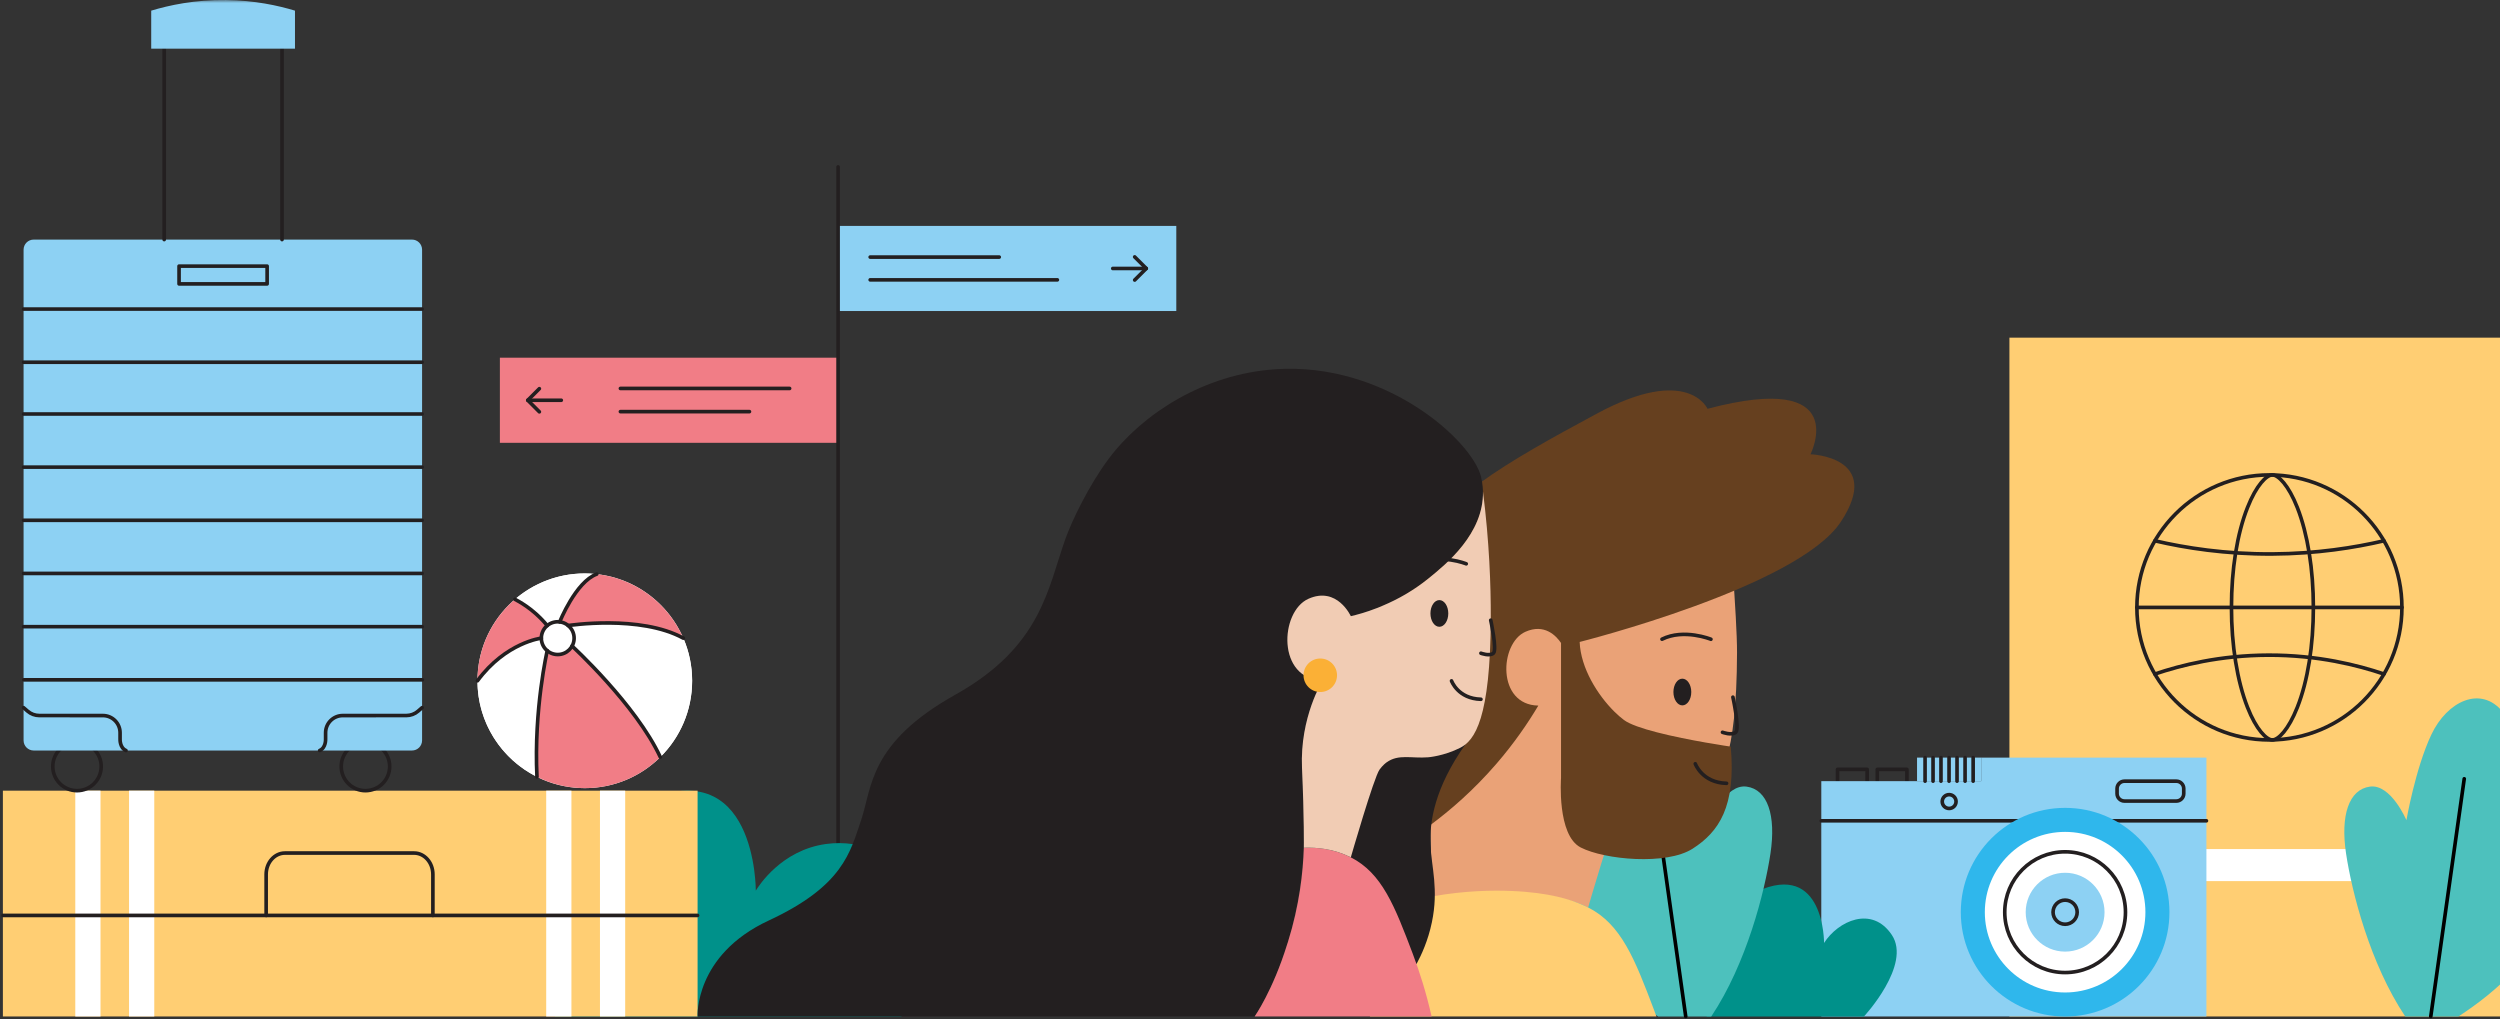 <svg width="412" height="168" viewBox="0 0 412 168" fill="none" xmlns="http://www.w3.org/2000/svg">
<rect x="0" y="0" width="412" height="168" fill="#333333" stroke="none"/>
<path fill-rule="evenodd" clip-rule="evenodd" d="M331.152 167.516H413.328V55.646H331.152V167.516Z" fill="#FFCE73"/>
<path fill-rule="evenodd" clip-rule="evenodd" d="M355.026 145.207H393.962V139.925H355.026V145.207Z" fill="white"/>
<path d="M373.997 78.266C386.059 78.266 395.836 88.043 395.836 100.105C395.836 112.165 386.059 121.942 373.997 121.942C361.936 121.942 352.159 112.165 352.159 100.105C352.172 88.049 361.941 78.279 373.997 78.266" stroke="#231F20" stroke-width="0.6" stroke-linecap="round" stroke-linejoin="round"/>
<path d="M374.493 78.266C375.455 78.266 377.151 79.949 378.599 83.641C380.304 87.99 381.243 93.838 381.243 100.105C381.243 106.37 380.323 112.218 378.599 116.568C377.151 120.245 375.46 121.942 374.493 121.942C373.529 121.942 371.836 120.259 370.389 116.568C368.688 112.218 367.745 106.37 367.745 100.105C367.745 93.838 368.663 87.99 370.389 83.641C371.841 79.944 373.537 78.266 374.493 78.266" stroke="#231F20" stroke-width="0.6" stroke-linecap="round" stroke-linejoin="round"/>
<path d="M355.129 89.124C360.145 90.293 366.737 91.339 374.487 91.295C381.794 91.252 388.043 90.251 392.876 89.124" stroke="#231F20" stroke-width="0.6" stroke-linecap="round" stroke-linejoin="round"/>
<path d="M355.115 111.081C359.363 109.641 365.824 107.993 373.816 107.969C381.986 107.944 388.584 109.628 392.875 111.081" stroke="#231F20" stroke-width="0.6" stroke-linecap="round" stroke-linejoin="round"/>
<path d="M352.16 100.105H395.836" stroke="#231F20" stroke-width="0.6" stroke-linecap="round" stroke-linejoin="round"/>
<path d="M307.708 128.736V126.794H302.824V128.736" stroke="#231F20" stroke-width="0.6" stroke-linecap="round" stroke-linejoin="round"/>
<path d="M314.261 128.736V126.794H309.376V128.736" stroke="#231F20" stroke-width="0.6" stroke-linecap="round" stroke-linejoin="round"/>
<path fill-rule="evenodd" clip-rule="evenodd" d="M363.619 124.855H326.505V128.735H300.151V135.269H363.619V124.855Z" fill="#8DD1F3"/>
<mask id="mask0_198:24640" style="mask-type:alpha" maskUnits="userSpaceOnUse" x="0" y="0" width="423" height="168">
<path fill-rule="evenodd" clip-rule="evenodd" d="M0 167.996H422.463V0H0V167.996Z" fill="white"/>
</mask>
<g mask="url(#mask0_198:24640)">
<path fill-rule="evenodd" clip-rule="evenodd" d="M300.15 167.517H363.618V135.269H300.15V167.517Z" fill="#8DD1F3"/>
<path fill-rule="evenodd" clip-rule="evenodd" d="M358.662 132.014H350.111C349.442 132.014 348.893 131.465 348.893 130.796V129.955C348.893 129.286 349.442 128.737 350.111 128.737H358.662C359.332 128.737 359.881 129.286 359.881 129.955V130.796C359.881 131.465 359.332 132.014 358.662 132.014Z" stroke="#231F20" stroke-width="0.6"/>
<path fill-rule="evenodd" clip-rule="evenodd" d="M315.929 128.736H326.51V124.852H315.929V128.736Z" fill="#8DD1F3"/>
<path fill-rule="evenodd" clip-rule="evenodd" d="M322.358 132.096C322.358 132.725 321.848 133.234 321.22 133.234C320.588 133.234 320.078 132.725 320.078 132.096C320.078 131.466 320.588 130.956 321.22 130.956C321.848 130.956 322.358 131.466 322.358 132.096Z" stroke="#231F20" stroke-width="0.6"/>
<path d="M317.251 124.852V128.736" stroke="#231F20" stroke-width="0.6" stroke-linecap="round" stroke-linejoin="round"/>
<path d="M318.566 124.852V128.736" stroke="#231F20" stroke-width="0.6" stroke-linecap="round" stroke-linejoin="round"/>
<path d="M321.203 124.852V128.736" stroke="#231F20" stroke-width="0.6" stroke-linecap="round" stroke-linejoin="round"/>
<path d="M322.518 124.852V128.736" stroke="#231F20" stroke-width="0.6" stroke-linecap="round" stroke-linejoin="round"/>
<path d="M319.872 124.852V128.736" stroke="#231F20" stroke-width="0.6" stroke-linecap="round" stroke-linejoin="round"/>
<path d="M325.175 124.852V128.736" stroke="#231F20" stroke-width="0.6" stroke-linecap="round" stroke-linejoin="round"/>
<path d="M323.844 124.852V128.736" stroke="#231F20" stroke-width="0.6" stroke-linecap="round" stroke-linejoin="round"/>
<path d="M300.151 135.269H363.619" stroke="#231F20" stroke-width="0.6" stroke-linecap="round" stroke-linejoin="round"/>
<path fill-rule="evenodd" clip-rule="evenodd" d="M357.524 150.329C357.524 159.823 349.826 167.521 340.331 167.521C330.836 167.521 323.14 159.823 323.14 150.329C323.14 140.834 330.836 133.135 340.331 133.135C349.826 133.135 357.524 140.834 357.524 150.329Z" fill="#2FB7EC"/>
<path fill-rule="evenodd" clip-rule="evenodd" d="M353.563 150.329C353.563 157.637 347.639 163.561 340.331 163.561C333.024 163.561 327.1 157.637 327.1 150.329C327.1 143.02 333.024 137.095 340.331 137.095C347.639 137.095 353.563 143.02 353.563 150.329Z" fill="white"/>
<path fill-rule="evenodd" clip-rule="evenodd" d="M350.279 150.329C350.279 155.823 345.824 160.277 340.33 160.277C334.836 160.277 330.383 155.823 330.383 150.329C330.383 144.835 334.836 140.379 340.33 140.379C345.824 140.379 350.279 144.835 350.279 150.329Z" stroke="#231F20" stroke-width="0.6"/>
<path fill-rule="evenodd" clip-rule="evenodd" d="M346.828 150.328C346.828 153.917 343.919 156.825 340.331 156.825C336.743 156.825 333.834 153.917 333.834 150.328C333.834 146.74 336.743 143.832 340.331 143.832C343.919 143.832 346.828 146.74 346.828 150.328Z" fill="#8DD1F3"/>
<path fill-rule="evenodd" clip-rule="evenodd" d="M342.319 150.329C342.319 151.425 341.43 152.316 340.332 152.316C339.234 152.316 338.344 151.425 338.344 150.329C338.344 149.231 339.234 148.342 340.332 148.342C341.43 148.342 342.319 149.231 342.319 150.329Z" stroke="#231F20" stroke-width="0.6"/>
<path fill-rule="evenodd" clip-rule="evenodd" d="M281.269 167.52H307.179C307.179 167.52 315.066 159.017 311.779 154.086C308.494 149.158 302.905 151.786 300.605 155.401C300.605 155.401 300.691 141.766 289.475 146.941C278.256 152.116 281.269 167.52 281.269 167.52Z" fill="#00918A"/>
<path fill-rule="evenodd" clip-rule="evenodd" d="M282.012 167.52C287.837 158.813 290.828 146.949 291.773 140.653C292.716 134.356 291.3 130.105 287.837 129.633C284.373 129.161 281.821 135.17 281.821 135.17C281.821 135.17 280.347 126.657 277.728 121.092C275.109 115.526 269.543 112.907 265.942 117.326C262.34 121.746 265.077 137.989 265.077 137.989C264.563 137.648 260.238 134.853 257.689 136.48C254.952 138.226 256.114 143.897 256.609 146.311C258.719 156.608 267.291 163.654 273.264 167.52H282.012Z" fill="#4DC1BD"/>
<path d="M277.809 167.52L272.294 128.344" stroke="black" stroke-width="0.6" stroke-linecap="round" stroke-linejoin="round"/>
<path fill-rule="evenodd" clip-rule="evenodd" d="M396.388 167.52C390.563 158.813 387.573 146.949 386.629 140.653C385.684 134.356 387.1 130.105 390.563 129.633C394.027 129.161 396.579 135.17 396.579 135.17C396.579 135.17 398.053 126.657 400.672 121.092C403.292 115.526 408.858 112.907 412.459 117.326C416.061 121.746 413.323 137.989 413.323 137.989C413.837 137.648 418.164 134.853 420.712 136.48C423.45 138.226 422.287 143.897 421.791 146.311C419.681 156.608 411.11 163.654 405.135 167.52H396.388Z" fill="#4DC1BD"/>
<path d="M400.591 167.52L406.107 128.344" stroke="black" stroke-width="0.6" stroke-linecap="round" stroke-linejoin="round"/>
<path fill-rule="evenodd" clip-rule="evenodd" d="M82.381 72.975H138.117V58.948H82.381V72.975Z" fill="#F17D86"/>
<path d="M102.243 64.017H130.129" stroke="#231F20" stroke-width="0.6" stroke-linecap="round" stroke-linejoin="round"/>
<path d="M102.243 67.838H123.509" stroke="#231F20" stroke-width="0.6" stroke-linecap="round" stroke-linejoin="round"/>
<path d="M88.887 67.87L86.978 65.962" stroke="#231F20" stroke-width="0.6" stroke-linecap="round" stroke-linejoin="round"/>
<path d="M88.887 64.054L86.978 65.962" stroke="#231F20" stroke-width="0.6" stroke-linecap="round" stroke-linejoin="round"/>
<path d="M92.498 65.962H87.095" stroke="#231F20" stroke-width="0.6" stroke-linecap="round" stroke-linejoin="round"/>
<path fill-rule="evenodd" clip-rule="evenodd" d="M138.117 51.256H193.854V37.23H138.117V51.256Z" fill="#8DD1F3"/>
<path d="M143.406 42.368H164.673" stroke="#231F20" stroke-width="0.6" stroke-linecap="round" stroke-linejoin="round"/>
<path d="M143.406 46.121H174.253" stroke="#231F20" stroke-width="0.6" stroke-linecap="round" stroke-linejoin="round"/>
<path d="M186.997 42.337L188.904 44.245" stroke="#231F20" stroke-width="0.6" stroke-linecap="round" stroke-linejoin="round"/>
<path d="M186.997 46.152L188.904 44.245" stroke="#231F20" stroke-width="0.6" stroke-linecap="round" stroke-linejoin="round"/>
<path d="M183.386 44.245H188.789" stroke="#231F20" stroke-width="0.6" stroke-linecap="round" stroke-linejoin="round"/>
<path d="M138.117 27.507V153.603" stroke="#231F20" stroke-width="0.6" stroke-linecap="round" stroke-linejoin="round"/>
<path fill-rule="evenodd" clip-rule="evenodd" d="M253.493 147.863C255.749 147.78 258.745 148.037 261.727 149.551C261.727 149.551 265.777 135.515 266.766 134.165C267.354 133.362 267.887 132.982 268.015 132.888C270.102 131.399 272.321 132.239 275.292 132.008C275.293 132.008 278.052 131.795 280.915 130.339C283.436 129.057 286.207 125.281 286.263 107.545C286.281 101.851 284.896 85.45 284.896 85.45L234.971 112.398L235.739 135.955L235.985 149.551L253.493 147.863Z" fill="#EAA277"/>
<path fill-rule="evenodd" clip-rule="evenodd" d="M253.517 116.281C246.65 116.168 247.098 106.036 251.378 104.122C254.516 102.718 256.451 104.768 257.258 105.959V128.237C257.258 128.237 256.562 137.647 260.509 139.668C264.455 141.692 274.623 142.629 278.938 139.868C283.251 137.105 286.113 132.96 285.225 123.044C285.225 123.044 278.283 122.044 272.985 120.668C270.617 120.055 268.579 119.365 267.63 118.656C267.113 118.268 266.568 117.795 266.019 117.25C263.307 114.554 260.489 110.108 260.329 105.794C260.329 105.794 296.255 96.764 303.363 86.005C310.471 75.247 298.368 74.863 298.368 74.863C298.368 74.863 305.35 61.031 281.399 67.37C281.399 67.37 278.196 60.07 263.211 68.139C248.226 76.208 236.699 82.739 233.434 91.577C230.168 100.413 230.552 107.284 234.971 112.398L235.739 135.956C238.982 133.553 242.818 130.262 246.609 125.872C249.543 122.475 251.797 119.175 253.517 116.281Z" fill="#66401F"/>
<path d="M279.383 125.867C279.383 125.867 280.507 128.994 284.537 129.092" stroke="#231F20" stroke-width="0.6" stroke-linecap="round" stroke-linejoin="round"/>
<path d="M285.583 114.892C285.583 114.892 286.722 120.106 286.052 120.679C285.384 121.255 283.867 120.679 283.867 120.679" stroke="#231F20" stroke-width="0.6" stroke-linecap="round" stroke-linejoin="round"/>
<path d="M281.96 105.349C281.96 105.349 277.513 103.547 273.897 105.338" stroke="#231F20" stroke-width="0.6" stroke-linecap="round" stroke-linejoin="round"/>
<path fill-rule="evenodd" clip-rule="evenodd" d="M236.271 147.685L225.751 167.513L272.984 167.516C272.85 167.145 272.715 166.784 272.582 166.43C269.417 158.083 267.205 152.33 261.727 149.551C261.349 149.359 261.084 149.245 260.552 149.02C258.892 148.318 255.504 147.083 248.979 146.827C245.84 146.705 241.478 146.787 236.271 147.685Z" fill="#FFCE73"/>
<path fill-rule="evenodd" clip-rule="evenodd" d="M91.474 167.515H148.544C154.702 161.389 155.702 152.161 151.412 145.835C148.202 141.1 142.188 138.228 136.066 139.098C128.776 140.133 125.068 145.945 124.555 146.782C124.555 146.782 124.7 123.457 105.511 132.308C86.322 141.161 91.474 167.515 91.474 167.515Z" fill="#00918A"/>
<path fill-rule="evenodd" clip-rule="evenodd" d="M0.475 167.516H114.962V130.303H0.475V167.516Z" fill="#FFCE73"/>
<path fill-rule="evenodd" clip-rule="evenodd" d="M12.407 167.516H16.565V130.303H12.407V167.516Z" fill="white"/>
<path fill-rule="evenodd" clip-rule="evenodd" d="M21.266 167.516H25.424V130.303H21.266V167.516Z" fill="white"/>
<path fill-rule="evenodd" clip-rule="evenodd" d="M90.014 167.516H94.171V130.303H90.014V167.516Z" fill="white"/>
<path fill-rule="evenodd" clip-rule="evenodd" d="M98.874 167.516H103.031V130.303H98.874V167.516Z" fill="white"/>
<path d="M0.475 150.862H114.962" stroke="#231F20" stroke-width="0.6" stroke-linecap="round" stroke-linejoin="round"/>
<path d="M43.861 150.862V144.096C43.861 142.157 45.246 140.583 46.953 140.583H68.249C69.957 140.583 71.34 142.157 71.34 144.096V150.862" stroke="#231F20" stroke-width="0.6" stroke-linecap="round" stroke-linejoin="round"/>
<path fill-rule="evenodd" clip-rule="evenodd" d="M16.68 126.312C16.68 128.516 14.892 130.302 12.689 130.302C10.484 130.302 8.697 128.516 8.697 126.312C8.697 124.108 10.484 122.322 12.689 122.322C14.892 122.322 16.68 124.108 16.68 126.312Z" stroke="#231F20" stroke-width="0.6"/>
<path fill-rule="evenodd" clip-rule="evenodd" d="M64.218 126.312C64.218 128.516 62.432 130.302 60.228 130.302C58.023 130.302 56.235 128.516 56.235 126.312C56.235 124.108 58.023 122.322 60.228 122.322C62.432 122.322 64.218 124.108 64.218 126.312Z" stroke="#231F20" stroke-width="0.6"/>
<path fill-rule="evenodd" clip-rule="evenodd" d="M5.551 123.685H67.895C68.815 123.685 69.559 122.939 69.559 122.02V41.149C69.559 40.23 68.815 39.484 67.895 39.484H5.551C4.63 39.484 3.886 40.23 3.886 41.149V122.02C3.886 122.939 4.63 123.685 5.551 123.685Z" fill="#8DD1F3"/>
<path d="M27.059 8.023V39.483" stroke="#231F20" stroke-width="0.6" stroke-linecap="round" stroke-linejoin="round"/>
<path d="M46.476 39.484V8.024" stroke="#231F20" stroke-width="0.6" stroke-linecap="round" stroke-linejoin="round"/>
<path fill-rule="evenodd" clip-rule="evenodd" d="M24.92 1.755V8.023H48.613V1.755C45.854 0.92 41.969 0.061 37.274 0.003C32.088 -0.062 27.83 0.874 24.92 1.755Z" fill="#8DD1F3"/>
<path fill-rule="evenodd" clip-rule="evenodd" d="M29.509 46.788H44.023V43.858H29.509V46.788Z" stroke="#231F20" stroke-width="0.6" stroke-linecap="round" stroke-linejoin="round"/>
<path d="M3.885 116.624L4.552 117.202C5.087 117.665 5.769 117.919 6.477 117.92L16.956 117.924C18.52 117.924 19.788 119.193 19.788 120.758V121.809C19.788 121.809 19.718 123.231 20.761 123.684" stroke="#231F20" stroke-width="0.6" stroke-linecap="round" stroke-linejoin="round"/>
<path d="M69.56 116.624L68.893 117.202C68.359 117.665 67.676 117.919 66.97 117.92L56.49 117.924C54.925 117.924 53.658 119.193 53.658 120.758V121.809C53.658 121.809 53.727 123.231 52.684 123.684" stroke="#231F20" stroke-width="0.6" stroke-linecap="round" stroke-linejoin="round"/>
<path d="M3.885 50.933H69.559" stroke="#231F20" stroke-width="0.6" stroke-linecap="round" stroke-linejoin="round"/>
<path d="M3.885 59.693H69.559" stroke="#231F20" stroke-width="0.6" stroke-linecap="round" stroke-linejoin="round"/>
<path d="M3.885 68.225H69.559" stroke="#231F20" stroke-width="0.6" stroke-linecap="round" stroke-linejoin="round"/>
<path d="M3.885 76.985H69.559" stroke="#231F20" stroke-width="0.6" stroke-linecap="round" stroke-linejoin="round"/>
<path d="M3.885 85.744H69.559" stroke="#231F20" stroke-width="0.6" stroke-linecap="round" stroke-linejoin="round"/>
<path d="M3.885 103.276H69.559" stroke="#231F20" stroke-width="0.6" stroke-linecap="round" stroke-linejoin="round"/>
<path d="M3.929 112.035H69.604" stroke="#231F20" stroke-width="0.6" stroke-linecap="round" stroke-linejoin="round"/>
<path d="M3.885 94.505H69.559" stroke="#231F20" stroke-width="0.6" stroke-linecap="round" stroke-linejoin="round"/>
<path fill-rule="evenodd" clip-rule="evenodd" d="M114.066 112.195C114.066 121.964 106.145 129.885 96.375 129.885C86.605 129.885 78.685 121.964 78.685 112.195C78.685 102.424 86.605 94.505 96.375 94.505C106.145 94.505 114.066 102.424 114.066 112.195Z" fill="white"/>
<path fill-rule="evenodd" clip-rule="evenodd" d="M89.214 105.168C89.214 104.335 89.6 103.599 90.192 103.104L90.187 103.097C89.548 102.319 88.68 101.401 87.543 100.503C86.585 99.749 85.662 99.187 84.869 98.774C81.088 102.018 78.684 106.821 78.684 112.195C83.369 105.855 89.214 105.168 89.214 105.168Z" fill="#F17D86"/>
<path fill-rule="evenodd" clip-rule="evenodd" d="M90.186 103.098L90.193 103.104C90.66 102.713 91.256 102.468 91.915 102.468C92.026 102.468 92.131 102.488 92.239 102.5V102.491C92.239 102.491 94.866 95.9 98.337 94.619C97.691 94.548 97.038 94.505 96.375 94.505C91.978 94.505 87.964 96.118 84.87 98.774C85.662 99.188 86.584 99.748 87.543 100.504C88.681 101.401 89.547 102.319 90.186 103.098Z" fill="white"/>
<path fill-rule="evenodd" clip-rule="evenodd" d="M92.239 102.491V102.5C92.762 102.563 93.235 102.774 93.623 103.093C93.623 103.093 105.476 101.257 112.604 105.164C110.133 99.467 104.753 95.328 98.336 94.62C94.866 95.9 92.239 102.491 92.239 102.491Z" fill="#F17D86"/>
<path fill-rule="evenodd" clip-rule="evenodd" d="M90.186 107.232L90.19 107.23C89.599 106.733 89.214 105.998 89.214 105.168C89.214 105.168 83.369 105.855 78.685 112.195C78.685 119.128 82.683 125.114 88.491 128.015C87.96 116.851 90.186 107.232 90.186 107.232Z" fill="white"/>
<path fill-rule="evenodd" clip-rule="evenodd" d="M94.271 106.462C93.812 107.295 92.935 107.867 91.915 107.867C91.255 107.867 90.659 107.622 90.19 107.229L90.186 107.232C90.186 107.232 87.959 116.85 88.491 128.014C90.867 129.201 93.538 129.886 96.375 129.886C101.227 129.886 105.621 127.928 108.817 124.765C104.786 116.117 94.271 106.462 94.271 106.462Z" fill="#F17D86"/>
<path fill-rule="evenodd" clip-rule="evenodd" d="M112.606 105.164C105.478 101.258 93.624 103.093 93.624 103.093C94.225 103.588 94.616 104.329 94.616 105.168C94.616 105.639 94.484 106.076 94.272 106.461C94.272 106.461 104.786 116.118 108.817 124.764C112.056 121.559 114.065 117.112 114.065 112.195C114.065 109.695 113.54 107.32 112.606 105.164Z" fill="white"/>
<path fill-rule="evenodd" clip-rule="evenodd" d="M94.615 105.168C94.615 106.659 93.406 107.867 91.914 107.867C90.423 107.867 89.213 106.659 89.213 105.168C89.213 103.676 90.423 102.467 91.914 102.467C93.406 102.467 94.615 103.676 94.615 105.168Z" stroke="#231F20" stroke-width="0.6" stroke-linecap="round" stroke-linejoin="round"/>
<path d="M94.271 106.462C94.271 106.462 104.787 116.117 108.818 124.766" stroke="#231F20" stroke-width="0.6" stroke-linecap="round" stroke-linejoin="round"/>
<path d="M93.624 103.093C93.624 103.093 105.484 101.258 112.612 105.168" stroke="#231F20" stroke-width="0.6" stroke-linecap="round" stroke-linejoin="round"/>
<path d="M90.186 107.232C90.186 107.232 87.956 116.861 88.491 128.033" stroke="#231F20" stroke-width="0.6" stroke-linecap="round" stroke-linejoin="round"/>
<path d="M89.214 105.168C89.214 105.168 83.369 105.855 78.684 112.195" stroke="#231F20" stroke-width="0.6" stroke-linecap="round" stroke-linejoin="round"/>
<path d="M84.858 98.766C85.653 99.182 86.579 99.744 87.542 100.503C88.681 101.401 89.547 102.319 90.186 103.098" stroke="#231F20" stroke-width="0.6" stroke-linecap="round" stroke-linejoin="round"/>
<path d="M92.239 102.491C92.239 102.491 94.872 95.884 98.346 94.613" stroke="#231F20" stroke-width="0.6" stroke-linecap="round" stroke-linejoin="round"/>
<path fill-rule="evenodd" clip-rule="evenodd" d="M241.304 163.21C241.267 163.328 241.227 163.437 241.19 163.554L241.304 163.21Z" fill="#FFCE73"/>
<path fill-rule="evenodd" clip-rule="evenodd" d="M241.484 122.695C236.439 129.824 235.575 135.404 235.741 139.215C235.905 142.938 237.117 146.526 235.973 151.997C235.341 155.028 234.248 157.38 233.441 158.871C228.883 155.804 224.325 152.737 219.767 149.668C217.032 138.649 220.972 128.179 228.58 124.065C233.709 121.29 239.123 122.153 241.484 122.695Z" fill="#231F20"/>
<path fill-rule="evenodd" clip-rule="evenodd" d="M214.871 139.706C214.871 139.706 214.947 134.974 214.571 126.56C214.195 118.146 217.99 112.126 217.99 112.126C210.399 112 210.896 100.8 215.627 98.684C220.355 96.569 222.612 101.547 222.612 101.547C226.242 100.681 230.959 98.939 235.425 95.323C238.305 92.991 244.525 87.957 244.393 81.031C244.393 81.031 244.383 79.768 244.062 78.519C242.53 72.567 228.232 59.604 210.12 60.855C198.525 61.656 188.335 68.079 182.704 75.616C179.427 80.002 176.648 85.845 175.635 88.655C172.682 96.846 171.73 106.502 157.442 114.484C143.156 122.466 143.728 129.799 141.919 135.134C140.108 140.467 138.966 145.99 126.68 151.704C114.394 157.419 114.965 167.516 114.965 167.516H206.762C206.762 167.516 214.066 157.229 214.871 139.706Z" fill="#231F20"/>
<path fill-rule="evenodd" clip-rule="evenodd" d="M222.613 141.293C219.808 139.869 216.992 139.627 214.872 139.706C214.748 143.733 214.163 149.148 212.249 155.249C212.213 155.366 212.173 155.476 212.134 155.591C209.767 163.259 206.762 167.516 206.762 167.516L235.929 167.514C235.023 163.508 233.909 160.042 232.817 157.162C229.841 149.314 227.763 143.906 222.613 141.293Z" fill="#F17D86"/>
<path fill-rule="evenodd" clip-rule="evenodd" d="M244.392 80.968C244.394 81.008 244.394 81.03 244.394 81.03C244.524 87.957 238.306 92.991 235.426 95.323C232.925 97.347 230.352 98.769 227.931 99.793C227.677 99.904 227.429 100.01 227.186 100.108C227.118 100.134 227.05 100.161 226.981 100.188C225.099 100.931 223.537 101.336 222.613 101.547C222.613 101.547 220.356 96.57 215.627 98.685C210.897 100.801 210.399 112.001 217.991 112.125C217.991 112.125 214.196 118.146 214.57 126.56C214.947 134.974 214.872 139.706 214.872 139.706C216.993 139.627 219.808 139.869 222.613 141.293C222.613 141.293 226.419 128.098 227.35 126.828C227.903 126.074 228.402 125.715 228.524 125.628C230.486 124.227 232.571 125.017 235.366 124.801C235.366 124.801 237.96 124.601 240.652 123.231C243.022 122.027 245.627 118.477 245.681 101.803C245.697 96.449 245.445 89.339 244.392 80.968Z" fill="#F1CCB4"/>
<path fill-rule="evenodd" clip-rule="evenodd" d="M238.678 101.094C238.678 102.31 238.018 103.294 237.207 103.294C236.394 103.294 235.736 102.31 235.736 101.094C235.736 99.88 236.394 98.894 237.207 98.894C238.018 98.894 238.678 99.88 238.678 101.094Z" fill="#231F20"/>
<path d="M239.211 112.207C239.211 112.207 240.267 115.146 244.057 115.24" stroke="#231F20" stroke-width="0.6" stroke-linecap="round" stroke-linejoin="round"/>
<path d="M245.671 102.21C245.671 102.21 246.741 107.112 246.112 107.651C245.483 108.191 244.058 107.651 244.058 107.651" stroke="#231F20" stroke-width="0.6" stroke-linecap="round" stroke-linejoin="round"/>
<path fill-rule="evenodd" clip-rule="evenodd" d="M220.343 111.285C220.343 112.809 219.106 114.047 217.582 114.047C216.056 114.047 214.82 112.809 214.82 111.285C214.82 109.76 216.056 108.522 217.582 108.522C219.106 108.522 220.343 109.76 220.343 111.285Z" fill="#FBB036"/>
<path d="M241.635 92.918C241.635 92.918 237.453 91.224 234.054 92.907" stroke="#231F20" stroke-width="0.6" stroke-linecap="round" stroke-linejoin="round"/>
<path fill-rule="evenodd" clip-rule="evenodd" d="M278.722 114.046C278.722 115.262 278.063 116.247 277.251 116.247C276.438 116.247 275.78 115.262 275.78 114.046C275.78 112.832 276.438 111.846 277.251 111.846C278.063 111.846 278.722 112.832 278.722 114.046Z" fill="#231F20"/>
</g>
</svg>
